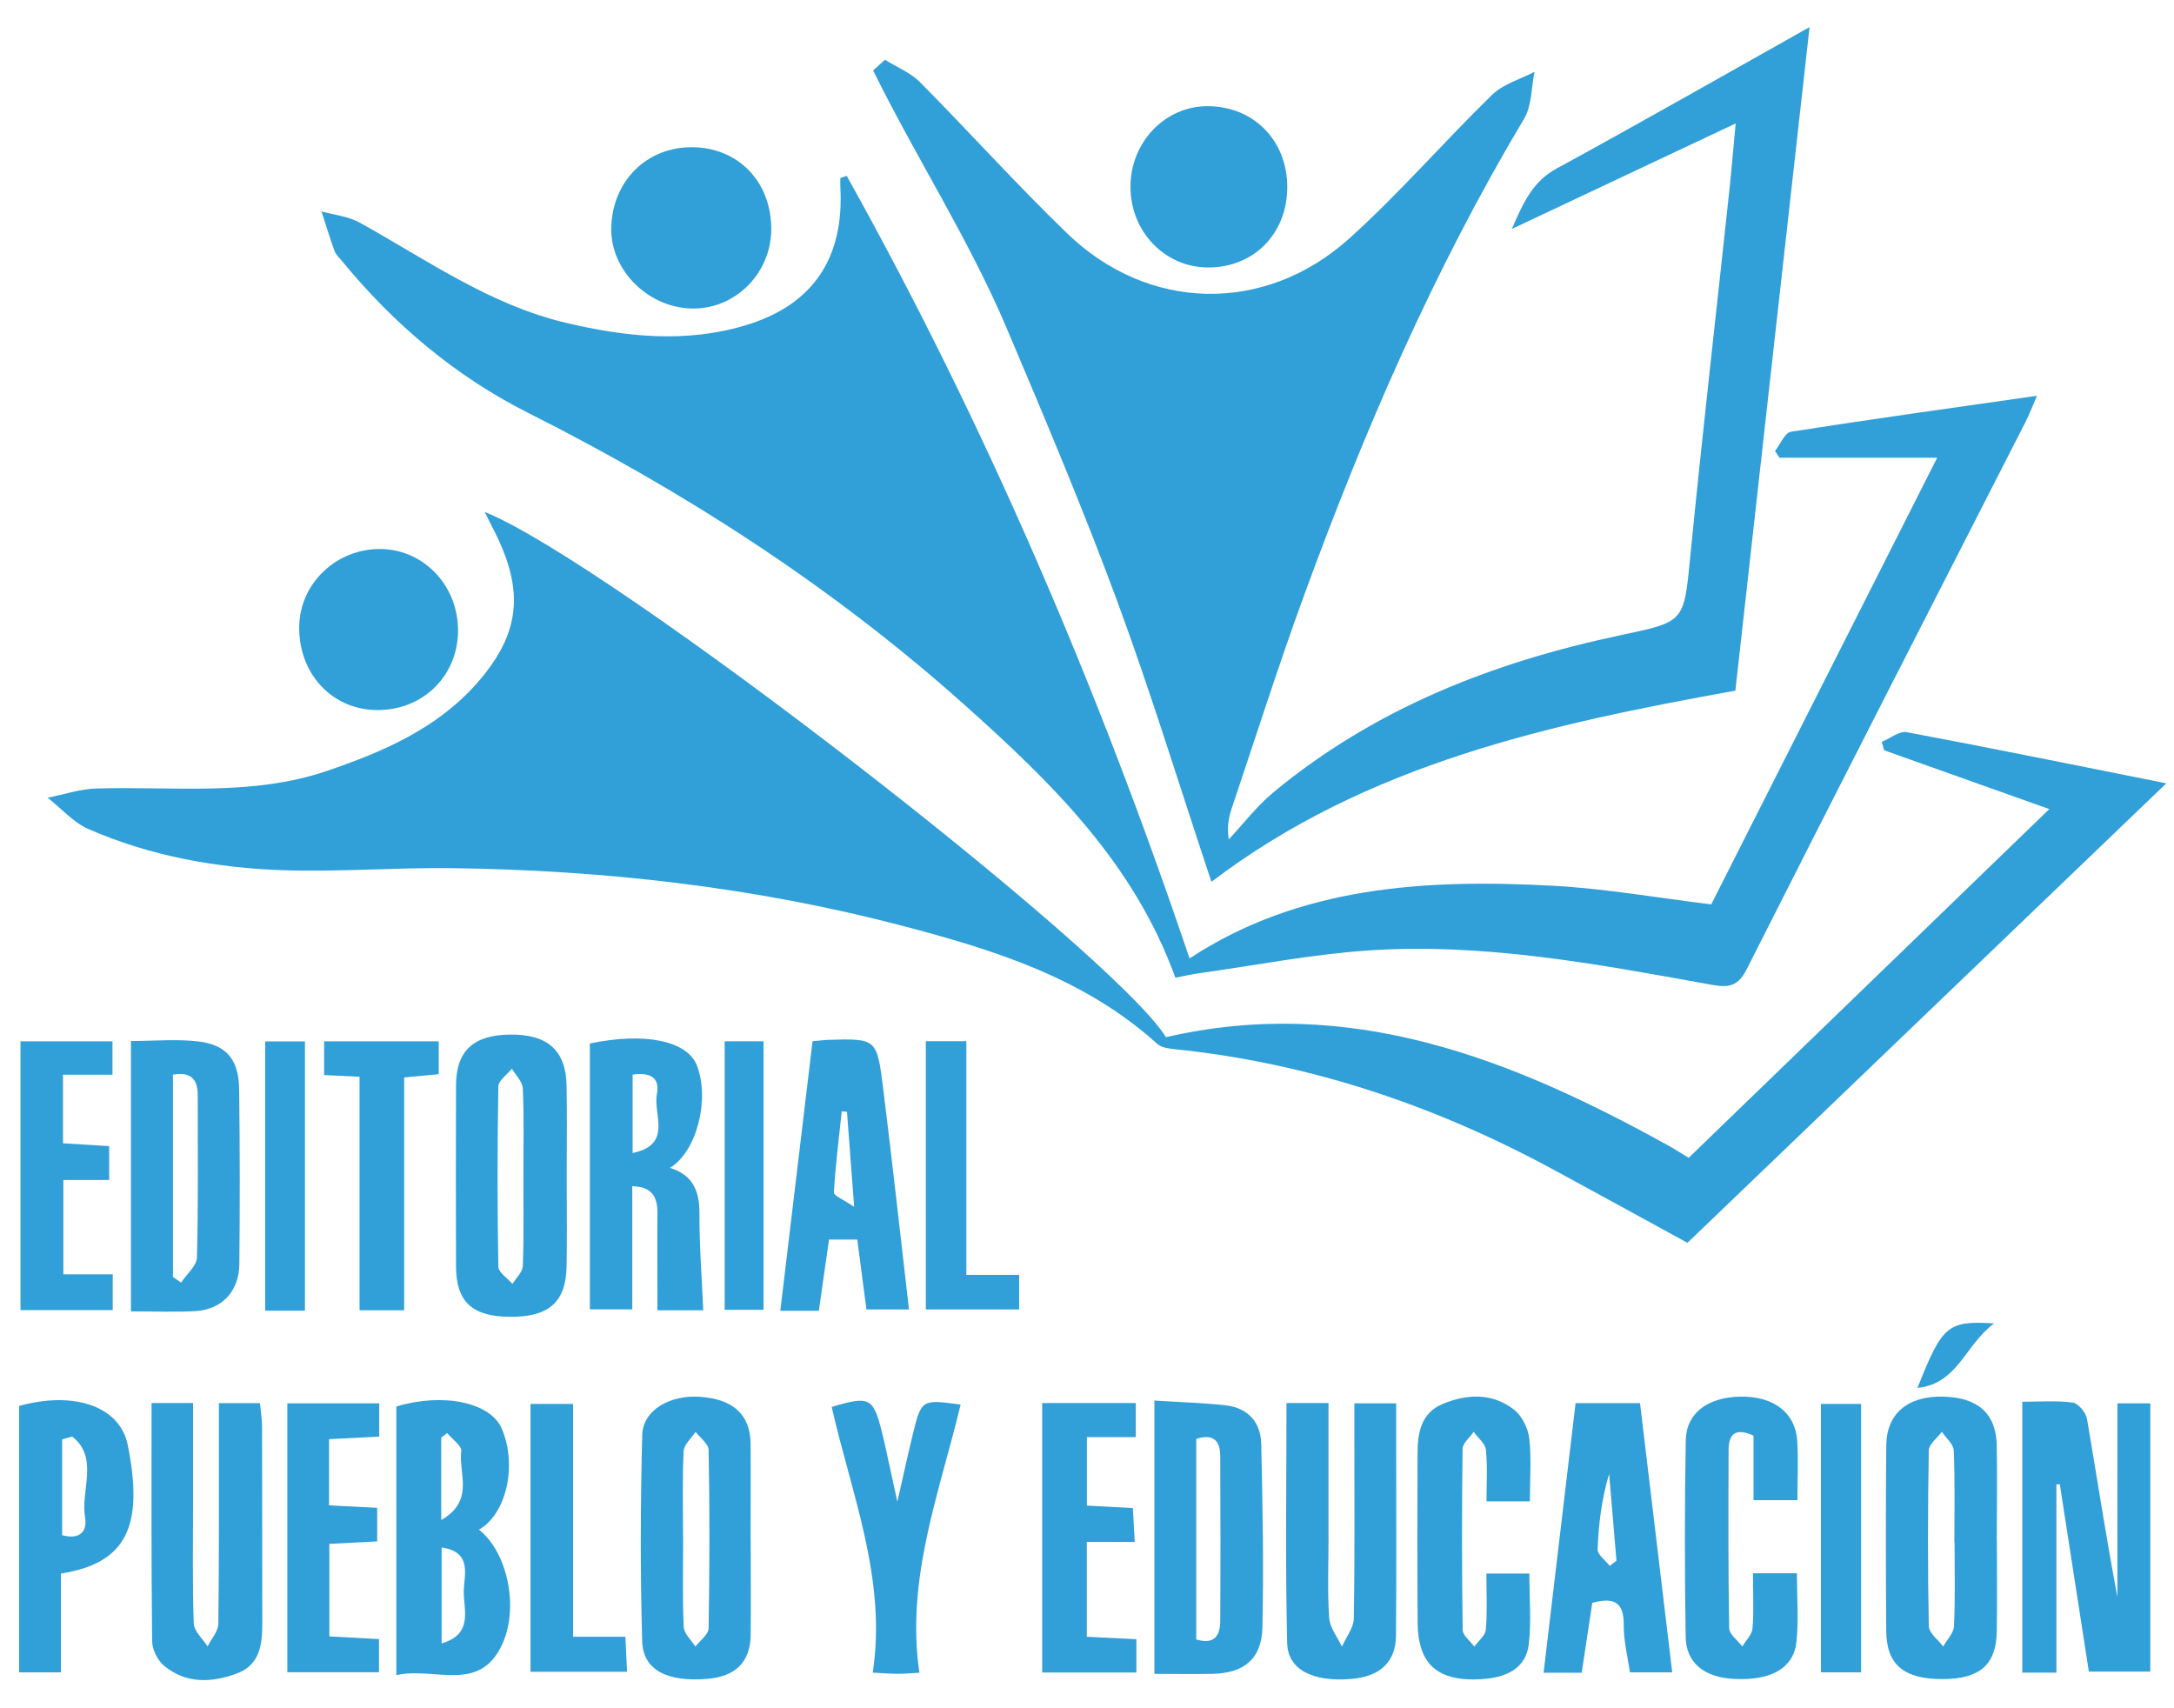 <svg width="42" height="33" viewBox="0 0 42 33" fill="none" xmlns="http://www.w3.org/2000/svg">
<path d="M33.539 2.381C32.093 3.064 30.705 3.716 29.208 4.423C29.439 3.884 29.625 3.501 30.07 3.257C31.674 2.383 33.263 1.476 34.959 0.524C34.475 4.838 34.005 9.06 33.526 13.342C29.95 13.986 26.404 14.753 23.404 17.035C22.79 15.195 22.238 13.387 21.586 11.619C20.929 9.84 20.191 8.092 19.451 6.346C18.72 4.621 17.696 3.04 16.868 1.361C16.945 1.291 17.02 1.224 17.097 1.154C17.326 1.298 17.591 1.402 17.775 1.589C18.729 2.551 19.637 3.562 20.611 4.503C22.176 6.021 24.432 6.078 26.068 4.606C27.035 3.736 27.893 2.74 28.827 1.831C29.043 1.622 29.37 1.531 29.646 1.387C29.582 1.694 29.595 2.044 29.443 2.296C27.698 5.217 26.353 8.327 25.187 11.519C24.693 12.874 24.255 14.251 23.795 15.619C23.737 15.79 23.701 15.971 23.739 16.215C24.024 15.91 24.283 15.571 24.599 15.308C26.56 13.683 28.851 12.791 31.295 12.274C32.555 12.006 32.529 12.028 32.656 10.739C32.889 8.372 33.16 6.013 33.413 3.649C33.455 3.251 33.487 2.853 33.532 2.381H33.539Z" fill="#319FD8"/>
<path d="M9.366 9.89C11.81 10.88 21.532 18.418 22.525 20.036C26.079 19.218 29.187 20.447 32.204 22.115C32.335 22.186 32.459 22.267 32.624 22.367C34.929 20.138 37.235 17.909 39.591 15.63C38.486 15.236 37.442 14.866 36.401 14.494C36.386 14.44 36.37 14.386 36.353 14.331C36.516 14.266 36.691 14.118 36.837 14.144C38.481 14.453 40.122 14.788 41.852 15.132C38.747 18.111 35.686 21.049 32.6 24.009C31.755 23.546 30.915 23.085 30.072 22.628C27.754 21.364 25.303 20.534 22.675 20.266C22.566 20.255 22.433 20.234 22.358 20.166C20.947 18.89 19.203 18.35 17.435 17.885C14.58 17.137 11.665 16.808 8.72 16.771C7.642 16.758 6.56 16.845 5.482 16.811C4.184 16.769 2.907 16.539 1.707 16.015C1.414 15.886 1.181 15.614 0.92 15.41C1.237 15.349 1.551 15.24 1.868 15.232C3.354 15.188 4.86 15.386 6.31 14.895C7.385 14.529 8.431 14.083 9.21 13.203C10.054 12.246 10.133 11.424 9.56 10.28C9.511 10.18 9.46 10.08 9.364 9.89H9.366Z" fill="#319FD8"/>
<path d="M16.355 3.392C19.05 8.222 21.218 13.292 22.981 18.515C25.102 17.119 27.549 16.974 30.04 17.113C31.028 17.169 32.01 17.343 33.06 17.471C34.48 14.666 35.93 11.8 37.425 8.842H34.377C34.35 8.799 34.322 8.755 34.292 8.712C34.395 8.583 34.482 8.357 34.6 8.34C36.155 8.096 37.714 7.881 39.352 7.646C39.258 7.861 39.205 8.009 39.132 8.15C37.331 11.678 35.524 15.201 33.738 18.737C33.55 19.109 33.319 19.07 33.007 19.013C30.834 18.62 28.654 18.211 26.435 18.361C25.346 18.435 24.268 18.646 23.186 18.798C23.026 18.82 22.867 18.857 22.707 18.887C21.901 16.654 20.29 15.095 18.613 13.598C16.069 11.328 13.235 9.501 10.2 7.974C8.808 7.274 7.614 6.269 6.611 5.047C6.558 4.982 6.489 4.921 6.462 4.847C6.37 4.595 6.295 4.338 6.211 4.084C6.46 4.153 6.731 4.179 6.954 4.303C8.245 5.021 9.466 5.889 10.929 6.235C12.086 6.509 13.258 6.635 14.424 6.278C15.709 5.884 16.31 4.984 16.235 3.618C16.231 3.56 16.235 3.499 16.235 3.44C16.276 3.425 16.319 3.412 16.359 3.396L16.355 3.392Z" fill="#319FD8"/>
<path d="M41.542 27.112V32.292H40.355C40.171 31.111 39.983 29.891 39.794 28.674C39.773 28.674 39.75 28.674 39.728 28.674V32.312H39.069V27.079C39.395 27.079 39.722 27.053 40.043 27.095C40.15 27.108 40.297 27.286 40.319 27.408C40.515 28.552 40.688 29.7 40.907 30.851V27.11H41.542V27.112Z" fill="#319FD8"/>
<path d="M7.657 32.36V27.171C8.558 26.899 9.473 27.09 9.691 27.593C9.999 28.297 9.785 29.25 9.253 29.55C9.794 29.974 10.036 31.035 9.702 31.766C9.261 32.723 8.395 32.194 7.659 32.36H7.657ZM8.532 29.894V31.747C9.169 31.562 8.943 31.066 8.96 30.709C8.975 30.407 9.112 29.976 8.532 29.894ZM8.524 29.365C9.18 28.989 8.853 28.452 8.911 28.032C8.923 27.93 8.735 27.802 8.639 27.684C8.601 27.712 8.562 27.743 8.524 27.771V29.365Z" fill="#319FD8"/>
<path d="M10.948 22.748C10.948 23.322 10.957 23.894 10.946 24.468C10.931 25.16 10.6 25.445 9.845 25.438C9.12 25.431 8.812 25.147 8.81 24.462C8.806 23.298 8.806 22.135 8.81 20.971C8.812 20.301 9.143 19.995 9.851 19.986C10.579 19.977 10.934 20.29 10.946 20.975C10.957 21.565 10.948 22.156 10.948 22.746V22.748ZM10.112 22.741C10.112 22.169 10.125 21.597 10.101 21.028C10.095 20.897 9.965 20.773 9.89 20.645C9.798 20.76 9.629 20.873 9.627 20.988C9.608 22.148 9.608 23.307 9.627 24.466C9.627 24.579 9.804 24.69 9.9 24.803C9.971 24.688 10.097 24.573 10.101 24.453C10.123 23.883 10.11 23.311 10.112 22.739V22.741Z" fill="#319FD8"/>
<path d="M14.503 29.757C14.503 30.364 14.509 30.971 14.503 31.577C14.496 32.108 14.214 32.386 13.667 32.432C12.897 32.497 12.424 32.267 12.407 31.71C12.368 30.381 12.373 29.05 12.407 27.724C12.42 27.239 12.942 26.941 13.528 26.984C14.167 27.03 14.494 27.328 14.501 27.889C14.507 28.513 14.501 29.135 14.501 29.759L14.503 29.757ZM13.198 29.705C13.198 30.279 13.183 30.853 13.209 31.427C13.215 31.558 13.354 31.682 13.434 31.81C13.523 31.692 13.688 31.575 13.69 31.456C13.709 30.307 13.712 29.159 13.69 28.011C13.69 27.893 13.525 27.776 13.438 27.66C13.357 27.785 13.213 27.906 13.207 28.035C13.181 28.591 13.196 29.148 13.196 29.707L13.198 29.705Z" fill="#319FD8"/>
<path d="M13.588 25.312H12.701C12.701 24.672 12.696 24.055 12.701 23.437C12.705 23.12 12.594 22.924 12.215 22.915V25.294H11.396V20.158C12.463 19.934 13.28 20.108 13.464 20.584C13.716 21.236 13.464 22.243 12.944 22.561C13.385 22.698 13.515 23.006 13.513 23.444C13.509 24.048 13.558 24.653 13.586 25.314L13.588 25.312ZM12.222 22.274C13.002 22.113 12.615 21.523 12.69 21.141C12.758 20.797 12.536 20.714 12.222 20.76V22.274Z" fill="#319FD8"/>
<path d="M38.578 29.753C38.578 30.342 38.586 30.931 38.576 31.521C38.563 32.165 38.244 32.434 37.532 32.437C36.786 32.437 36.448 32.165 36.441 31.512C36.431 30.316 36.431 29.12 36.441 27.924C36.448 27.304 36.858 26.965 37.541 26.98C38.216 26.997 38.565 27.308 38.576 27.93C38.586 28.537 38.578 29.144 38.576 29.751L38.578 29.753ZM37.757 29.796C37.757 29.205 37.769 28.615 37.746 28.024C37.742 27.9 37.596 27.78 37.515 27.659C37.427 27.778 37.265 27.898 37.263 28.02C37.243 29.15 37.241 30.281 37.263 31.412C37.265 31.547 37.444 31.677 37.541 31.808C37.613 31.677 37.744 31.549 37.75 31.414C37.774 30.875 37.761 30.336 37.761 29.794L37.757 29.796Z" fill="#319FD8"/>
<path d="M22.302 27.056C22.796 27.088 23.243 27.099 23.683 27.149C24.103 27.197 24.357 27.469 24.366 27.891C24.393 29.072 24.415 30.253 24.389 31.433C24.376 32.049 24.034 32.323 23.416 32.336C23.055 32.343 22.693 32.336 22.302 32.336V27.056ZM23.11 31.671C23.461 31.777 23.572 31.597 23.574 31.316C23.581 30.253 23.579 29.189 23.574 28.126C23.574 27.817 23.427 27.695 23.11 27.797V31.671Z" fill="#319FD8"/>
<path d="M2.53 20.11C2.979 20.11 3.407 20.07 3.828 20.118C4.374 20.181 4.611 20.468 4.62 21.036C4.635 22.165 4.635 23.291 4.624 24.42C4.62 24.953 4.277 25.305 3.76 25.329C3.364 25.349 2.969 25.333 2.53 25.333V20.11ZM3.341 24.668C3.394 24.705 3.446 24.74 3.499 24.777C3.606 24.613 3.801 24.455 3.805 24.29C3.833 23.243 3.82 22.197 3.82 21.151C3.82 20.832 3.67 20.703 3.341 20.76V24.666V24.668Z" fill="#319FD8"/>
<path d="M2.928 27.104H3.73C3.73 27.745 3.73 28.363 3.73 28.983C3.73 29.776 3.715 30.568 3.743 31.36C3.748 31.512 3.916 31.658 4.011 31.805C4.083 31.66 4.216 31.514 4.218 31.368C4.235 30.137 4.227 28.907 4.229 27.673C4.229 27.493 4.229 27.312 4.229 27.106H5.022C5.037 27.26 5.063 27.419 5.063 27.578C5.067 28.843 5.063 30.107 5.067 31.373C5.067 31.784 5.014 32.164 4.579 32.327C4.092 32.508 3.596 32.532 3.17 32.179C3.046 32.077 2.941 31.866 2.939 31.703C2.922 30.188 2.928 28.672 2.928 27.104Z" fill="#319FD8"/>
<path d="M24.852 27.104H25.666C25.666 27.995 25.666 28.867 25.666 29.739C25.666 30.246 25.643 30.753 25.679 31.257C25.692 31.447 25.84 31.627 25.925 31.81C26.004 31.629 26.15 31.451 26.154 31.27C26.175 30.074 26.165 28.876 26.165 27.678C26.165 27.497 26.165 27.315 26.165 27.11H26.973C26.973 27.41 26.973 27.706 26.973 28.004C26.973 29.202 26.98 30.398 26.969 31.597C26.965 32.11 26.659 32.388 26.105 32.434C25.371 32.495 24.88 32.262 24.867 31.74C24.83 30.211 24.854 28.68 24.854 27.106L24.852 27.104Z" fill="#319FD8"/>
<path d="M15.822 25.322H15.075C15.285 23.574 15.49 21.851 15.698 20.114C15.83 20.103 15.912 20.092 15.991 20.088C16.925 20.061 16.94 20.059 17.058 20.994C17.235 22.415 17.392 23.837 17.561 25.296H16.739C16.684 24.866 16.624 24.42 16.562 23.946H16.016C15.952 24.398 15.888 24.844 15.82 25.318L15.822 25.322ZM16.361 21.477C16.329 21.475 16.294 21.471 16.262 21.469C16.207 21.991 16.14 22.512 16.11 23.034C16.106 23.1 16.305 23.178 16.502 23.313C16.446 22.597 16.406 22.038 16.363 21.477H16.361Z" fill="#319FD8"/>
<path d="M30.762 30.962C30.694 31.407 30.628 31.851 30.557 32.314H29.821C30.029 30.561 30.234 28.839 30.439 27.106H31.684C31.891 28.837 32.097 30.553 32.306 32.306H31.489C31.449 32.019 31.367 31.707 31.37 31.399C31.372 30.988 31.222 30.838 30.762 30.964V30.962ZM31.098 30.25C31.141 30.218 31.186 30.183 31.229 30.15C31.181 29.591 31.134 29.03 31.087 28.471C30.942 28.965 30.882 29.448 30.865 29.931C30.861 30.033 31.017 30.144 31.098 30.25Z" fill="#319FD8"/>
<path d="M29.554 29.004H28.718C28.718 28.667 28.739 28.337 28.707 28.011C28.695 27.887 28.553 27.776 28.47 27.66C28.395 27.771 28.256 27.88 28.256 27.991C28.241 29.157 28.241 30.32 28.258 31.486C28.258 31.595 28.406 31.701 28.483 31.81C28.56 31.701 28.697 31.595 28.705 31.479C28.735 31.131 28.716 30.779 28.716 30.398H29.546C29.546 30.862 29.586 31.318 29.535 31.764C29.482 32.214 29.129 32.388 28.714 32.43C28.029 32.497 27.614 32.314 27.465 31.866C27.413 31.71 27.388 31.536 27.388 31.37C27.381 30.272 27.381 29.176 27.386 28.078C27.386 27.673 27.458 27.286 27.882 27.117C28.352 26.925 28.836 26.908 29.253 27.234C29.402 27.352 29.52 27.589 29.544 27.784C29.588 28.165 29.556 28.556 29.556 29.007L29.554 29.004Z" fill="#319FD8"/>
<path d="M33.866 30.392H34.715C34.715 30.853 34.751 31.29 34.706 31.719C34.651 32.227 34.217 32.467 33.515 32.434C32.931 32.408 32.572 32.13 32.566 31.616C32.546 30.351 32.544 29.085 32.568 27.819C32.578 27.293 33 26.991 33.622 26.98C34.259 26.969 34.685 27.286 34.721 27.83C34.745 28.198 34.725 28.567 34.725 28.98H33.877V27.734C33.522 27.571 33.397 27.71 33.395 28.008C33.391 29.157 33.387 30.303 33.406 31.451C33.406 31.571 33.571 31.688 33.66 31.806C33.729 31.69 33.849 31.577 33.857 31.458C33.885 31.125 33.866 30.788 33.866 30.392Z" fill="#319FD8"/>
<path d="M14.9 4.438C14.893 5.267 14.228 5.95 13.416 5.96C12.562 5.973 11.805 5.251 11.809 4.429C11.814 3.507 12.492 2.829 13.39 2.844C14.277 2.859 14.906 3.523 14.9 4.438Z" fill="#319FD8"/>
<path d="M5.781 12.081C5.805 11.252 6.515 10.591 7.364 10.606C8.211 10.621 8.874 11.345 8.848 12.226C8.823 13.098 8.13 13.742 7.246 13.716C6.387 13.692 5.756 12.985 5.781 12.078V12.081Z" fill="#319FD8"/>
<path d="M24.869 3.614C24.869 4.517 24.216 5.176 23.329 5.167C22.499 5.16 21.838 4.469 21.84 3.608C21.84 2.746 22.51 2.048 23.331 2.051C24.219 2.053 24.869 2.714 24.869 3.614Z" fill="#319FD8"/>
<path d="M1.177 30.398V32.306H0.37V27.16C1.444 26.862 2.321 27.175 2.468 27.915C2.785 29.494 2.438 30.2 1.175 30.398H1.177ZM1.393 27.75C1.328 27.769 1.264 27.789 1.2 27.808V29.657C1.53 29.746 1.692 29.6 1.643 29.309C1.555 28.793 1.917 28.154 1.393 27.75Z" fill="#319FD8"/>
<path d="M20.134 27.104H21.943V27.763H20.998V29.085C21.283 29.1 21.558 29.115 21.886 29.133C21.896 29.339 21.907 29.531 21.922 29.787H20.996V31.619C21.319 31.636 21.627 31.651 21.954 31.666V32.31H20.134V27.104Z" fill="#319FD8"/>
<path d="M0.394 20.116H2.173V20.762H1.217V22.086C1.506 22.104 1.795 22.121 2.109 22.141V22.795H1.224V24.618H2.178V25.309H0.396V20.116H0.394Z" fill="#319FD8"/>
<path d="M5.553 27.11H7.326V27.752C7.003 27.769 6.695 27.785 6.357 27.802V29.081C6.656 29.096 6.962 29.111 7.287 29.128V29.777C6.988 29.792 6.695 29.807 6.363 29.824V31.612C6.676 31.63 6.984 31.647 7.322 31.664V32.304H5.551V27.108L5.553 27.11Z" fill="#319FD8"/>
<path d="M18.559 27.132C18.146 28.854 17.496 30.498 17.762 32.314C17.556 32.325 17.445 32.336 17.332 32.334C17.203 32.334 17.075 32.323 16.861 32.312C17.135 30.503 16.448 28.863 16.068 27.18C16.791 26.96 16.872 27.001 17.032 27.643C17.09 27.871 17.137 28.099 17.188 28.33C17.235 28.541 17.28 28.752 17.336 29.011C17.443 28.541 17.535 28.119 17.637 27.699C17.802 27.032 17.806 27.032 18.559 27.134V27.132Z" fill="#319FD8"/>
<path d="M6.944 20.801C6.662 20.788 6.48 20.779 6.262 20.768V20.116H8.476V20.751C8.287 20.768 8.08 20.788 7.808 20.814V25.312H6.946V20.801H6.944Z" fill="#319FD8"/>
<path d="M10.249 32.295V27.121H11.072V31.619H12.082C12.095 31.867 12.103 32.058 12.114 32.295H10.249Z" fill="#319FD8"/>
<path d="M17.886 25.294V20.114H18.669V24.628H19.689V25.296H17.886V25.294Z" fill="#319FD8"/>
<path d="M35.955 27.121V32.306H35.179V27.121H35.955Z" fill="#319FD8"/>
<path d="M14 20.116H14.751V25.303H14V20.116Z" fill="#319FD8"/>
<path d="M5.891 25.32H5.123V20.118H5.891V25.32Z" fill="#319FD8"/>
<path d="M38.524 25.566C37.957 25.988 37.825 26.73 37.044 26.812C37.523 25.603 37.626 25.51 38.524 25.566Z" fill="#319FD8"/>
</svg>
